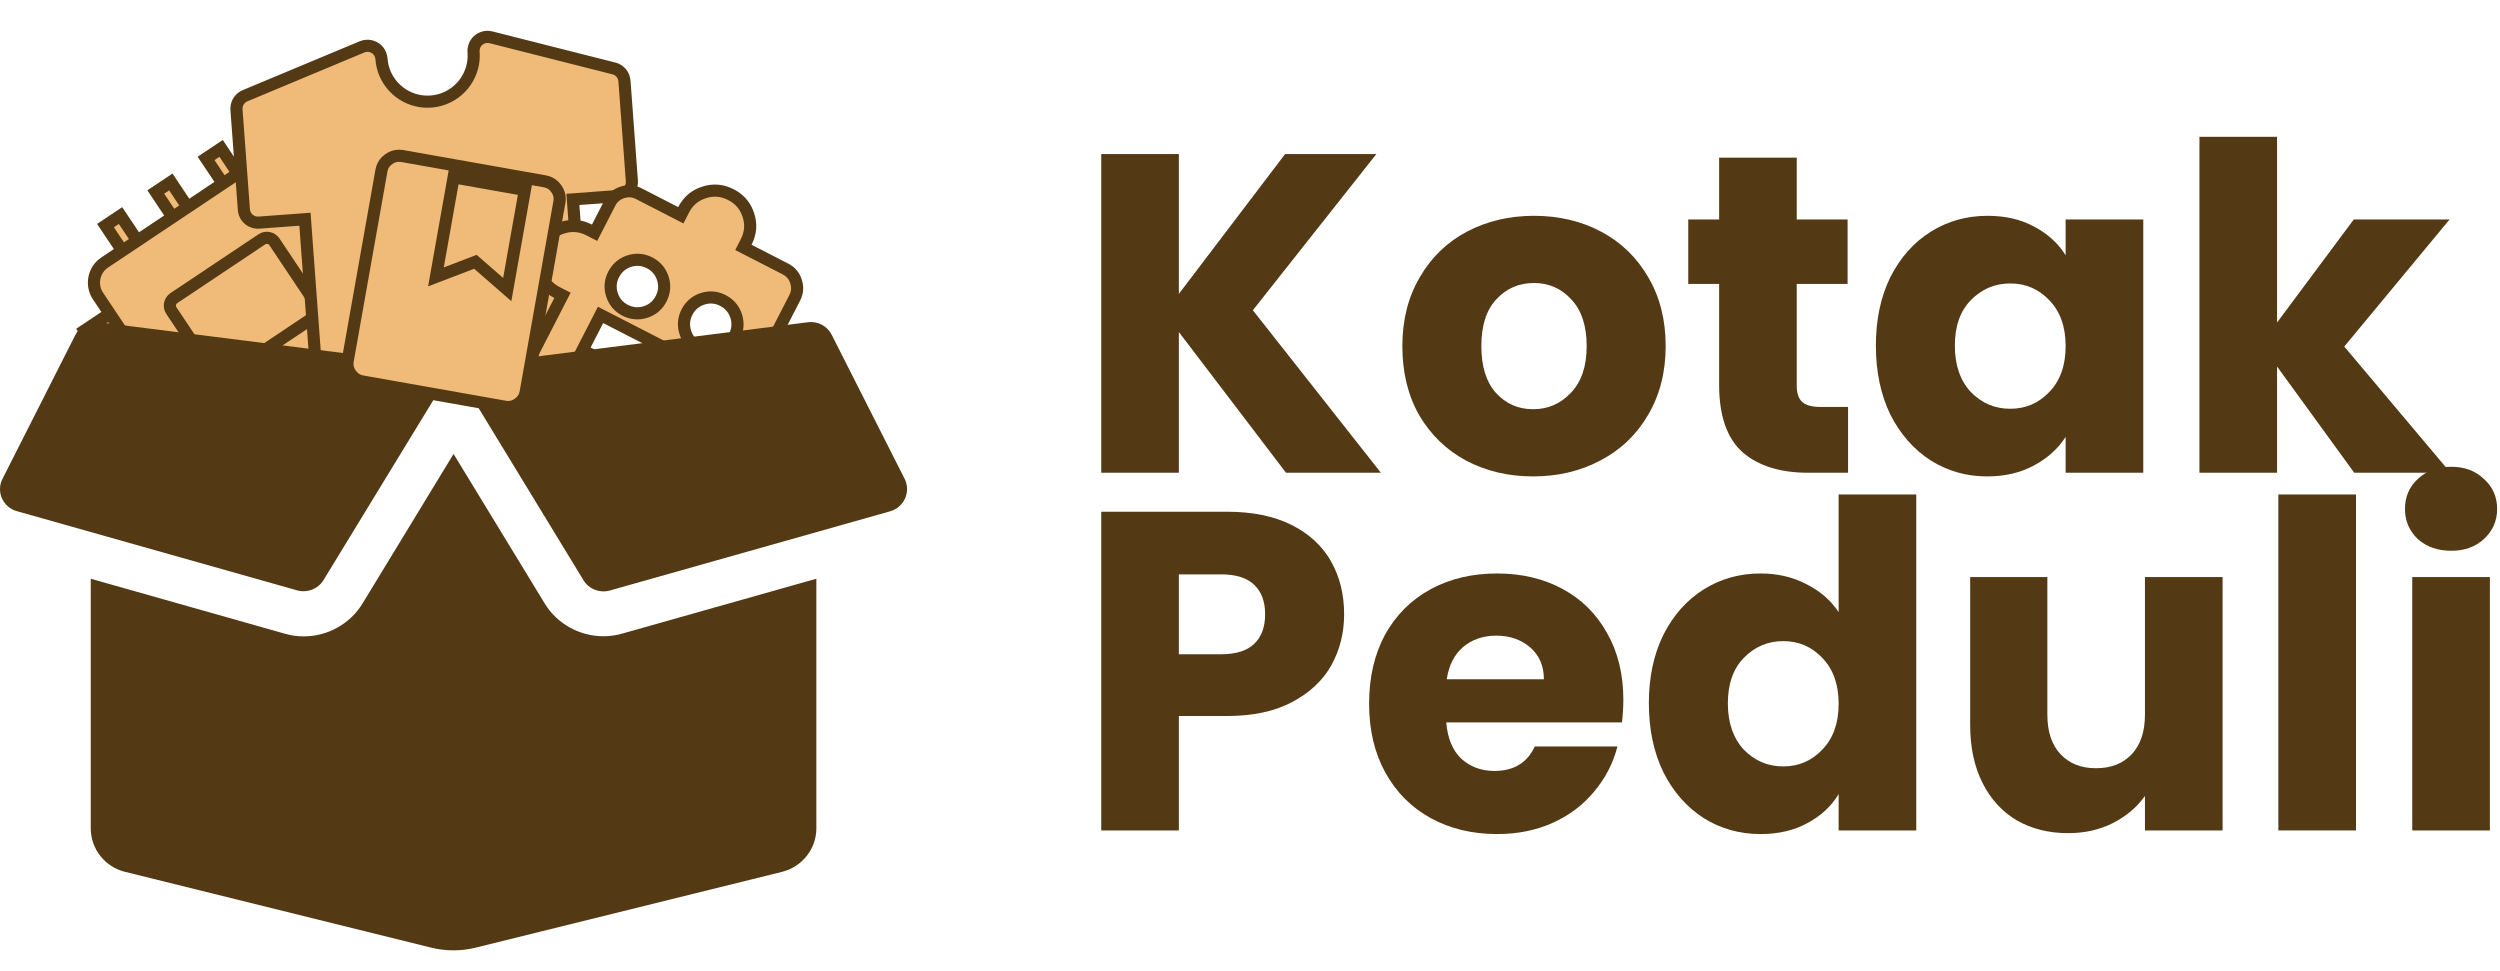 <svg width="103" height="40" viewBox="0 0 103 40" fill="none" xmlns="http://www.w3.org/2000/svg">
<path d="M4.966 8.881L6.696 11.47L8.148 10.501L6.418 7.911L7.038 7.497L8.767 10.087L10.219 9.117L8.49 6.527L9.109 6.113L10.839 8.703L13.429 6.973L13.842 7.593L11.253 9.323L12.223 10.775L14.812 9.045L15.226 9.665L12.636 11.394L13.606 12.846L16.196 11.117L16.61 11.736L14.02 13.466L15.75 16.056L15.13 16.469L13.401 13.88L11.949 14.85L13.678 17.439L13.059 17.853L11.329 15.263L9.877 16.233L11.607 18.823L10.987 19.237L9.257 16.647L6.668 18.377L6.254 17.757L8.844 16.027L7.874 14.575L5.284 16.305L4.87 15.686L7.46 13.956L6.49 12.504L3.9 14.234L3.486 13.614L6.076 11.884L4.346 9.295L4.966 8.881Z" fill="#F0BB78" stroke="#543A14" stroke-width="0.5"/>
<path d="M4.313 10.815L10.528 6.664C10.982 6.36 11.605 6.485 11.908 6.939L16.059 13.154C16.363 13.609 16.239 14.231 15.785 14.534L9.57 18.686C9.115 18.989 8.493 18.866 8.189 18.411L4.038 12.197L3.985 12.109C3.75 11.665 3.886 11.1 4.313 10.815Z" fill="#F0BB78" stroke="#543A14" stroke-width="0.5"/>
<path d="M7.164 12.281L10.789 9.86C10.959 9.746 11.193 9.793 11.306 9.963L13.036 12.552C13.149 12.722 13.102 12.956 12.932 13.069L9.307 15.49C9.137 15.604 8.904 15.558 8.791 15.388L7.061 12.798C6.947 12.628 6.994 12.395 7.164 12.281Z" fill="#F0BB78" stroke="#543A14" stroke-width="0.5"/>
<path d="M15.186 1.888C15.254 1.893 15.321 1.91 15.383 1.939L15.443 1.971C15.521 2.018 15.586 2.084 15.633 2.162C15.669 2.221 15.694 2.286 15.707 2.353L15.716 2.42C15.746 2.85 15.921 3.256 16.211 3.572L16.342 3.702C16.663 3.991 17.071 4.16 17.499 4.186L17.683 4.188C18.115 4.173 18.526 4.011 18.852 3.732L18.986 3.605C19.285 3.294 19.469 2.891 19.509 2.465L19.517 2.28L19.516 2.272L19.509 2.085L19.515 2.019L19.532 1.936L19.556 1.87L19.574 1.83L19.613 1.767L19.647 1.721C19.678 1.687 19.709 1.657 19.742 1.632L19.794 1.599L19.85 1.57L19.911 1.547L19.984 1.529L20.034 1.522L20.089 1.52L20.162 1.526L20.243 1.541L25.294 2.82C25.374 2.84 25.448 2.877 25.512 2.928L25.572 2.983C25.645 3.06 25.695 3.157 25.716 3.261L25.729 3.351L26.033 7.457L26.031 7.562C26.023 7.631 26.003 7.699 25.971 7.761L25.916 7.85C25.831 7.961 25.707 8.037 25.569 8.064L25.501 8.074L23.603 8.215L24.048 14.233L24.052 14.365C24.047 14.629 23.967 14.885 23.823 15.106L23.745 15.212C23.526 15.488 23.211 15.67 22.863 15.723L22.753 15.735L14.511 16.345L14.379 16.349C14.116 16.344 13.859 16.265 13.639 16.121L13.532 16.043C13.257 15.823 13.074 15.509 13.02 15.162L13.008 15.042L12.564 9.032L10.665 9.172L10.561 9.171C10.491 9.163 10.424 9.143 10.362 9.111L10.273 9.055C10.189 8.991 10.124 8.905 10.086 8.808L10.057 8.707L10.047 8.625L9.743 4.519L9.743 4.437C9.747 4.383 9.758 4.33 9.776 4.279L9.81 4.204C9.861 4.109 9.938 4.029 10.032 3.975L10.104 3.941L14.919 1.93C14.982 1.904 15.049 1.889 15.117 1.886L15.186 1.888Z" fill="#F0BB78" stroke="#543A14" stroke-width="0.5"/>
<path d="M23.997 14.426L28.472 16.724L29.218 15.272L24.743 12.974L23.997 14.426ZM26.764 10.829C26.495 10.69 26.209 10.665 25.922 10.759C25.674 10.84 25.477 10.992 25.339 11.207L25.284 11.304C25.162 11.538 25.128 11.785 25.184 12.036L25.213 12.143C25.305 12.431 25.491 12.649 25.76 12.785L25.759 12.784C26.027 12.921 26.311 12.946 26.597 12.854C26.848 12.774 27.046 12.622 27.183 12.405L27.239 12.308C27.376 12.04 27.401 11.755 27.309 11.47C27.218 11.184 27.031 10.967 26.764 10.829ZM29.786 12.381C29.517 12.242 29.231 12.217 28.945 12.311C28.66 12.404 28.443 12.589 28.305 12.855C28.166 13.123 28.143 13.408 28.235 13.695C28.327 13.983 28.513 14.201 28.782 14.338L28.782 14.336C29.016 14.456 29.263 14.491 29.512 14.436L29.619 14.406C29.906 14.315 30.124 14.129 30.261 13.86C30.398 13.592 30.422 13.307 30.331 13.022C30.25 12.772 30.098 12.575 29.882 12.437L29.786 12.381ZM23.174 12.168L22.951 12.053C22.635 11.891 22.415 11.658 22.283 11.348L22.231 11.209C22.108 10.828 22.139 10.465 22.325 10.103C22.487 9.787 22.72 9.567 23.031 9.434L23.169 9.383C23.549 9.261 23.913 9.29 24.275 9.476L24.497 9.59L25.128 8.361C25.226 8.171 25.367 8.038 25.559 7.957L25.644 7.925C25.851 7.859 26.045 7.864 26.235 7.941L26.317 7.979L28.05 8.869L28.164 8.646C28.327 8.33 28.56 8.111 28.871 7.978L29.009 7.927C29.39 7.804 29.754 7.835 30.115 8.02C30.431 8.183 30.651 8.416 30.783 8.727L30.835 8.864C30.958 9.245 30.927 9.609 30.742 9.97L30.628 10.193L32.361 11.082C32.551 11.18 32.684 11.321 32.765 11.513L32.796 11.598C32.872 11.835 32.854 12.054 32.743 12.271L32.111 13.5L32.334 13.614C32.65 13.777 32.871 14.011 33.003 14.321L33.054 14.46C33.176 14.84 33.146 15.204 32.96 15.565C32.798 15.881 32.565 16.102 32.254 16.235L32.116 16.286C31.735 16.408 31.372 16.378 31.01 16.192L30.788 16.078L29.639 18.315C29.527 18.532 29.359 18.675 29.123 18.751C28.887 18.827 28.669 18.809 28.451 18.697L22.407 15.593C22.216 15.495 22.084 15.354 22.003 15.163L21.971 15.077C21.896 14.842 21.913 14.623 22.025 14.404L23.174 12.168Z" fill="#F0BB78" stroke="#543A14" stroke-width="0.5"/>
<path d="M24.858 26.213C23.872 26.213 22.943 25.693 22.441 24.861L18.687 18.702L14.938 24.861C14.43 25.699 13.502 26.219 12.515 26.219C12.252 26.219 11.99 26.184 11.739 26.109L3.739 23.844V34.129C3.739 34.979 4.323 35.718 5.152 35.92L17.776 39.046C18.371 39.191 18.996 39.191 19.586 39.046L32.221 35.92C33.05 35.712 33.634 34.973 33.634 34.129V23.844L25.635 26.104C25.384 26.179 25.121 26.213 24.858 26.213ZM37.272 19.73L34.265 13.791C34.084 13.432 33.693 13.224 33.29 13.276L18.687 15.12L24.041 23.908C24.263 24.272 24.707 24.445 25.121 24.33L36.676 21.065C37.254 20.898 37.535 20.262 37.272 19.73ZM3.109 13.791L0.102 19.73C-0.167 20.262 0.119 20.898 0.691 21.059L12.246 24.324C12.661 24.439 13.105 24.266 13.327 23.902L18.687 15.12L4.078 13.276C3.675 13.23 3.29 13.432 3.109 13.791Z" fill="#543A14"/>
<path d="M16.577 6.429L22.444 7.47C22.596 7.497 22.722 7.559 22.826 7.661L22.922 7.777C23.042 7.949 23.082 8.129 23.046 8.331L21.658 16.154C21.631 16.307 21.568 16.432 21.466 16.536L21.351 16.634C21.18 16.753 21 16.793 20.797 16.756L14.929 15.716C14.777 15.689 14.651 15.626 14.548 15.524L14.451 15.409C14.332 15.238 14.291 15.058 14.327 14.854L15.715 7.031C15.742 6.879 15.805 6.753 15.907 6.649L16.022 6.553C16.151 6.463 16.285 6.418 16.429 6.417L16.577 6.429ZM17.961 11.408L18.373 11.251L19.585 10.786L20.565 11.639L20.898 11.93L21.626 7.826L18.689 7.305L17.961 11.408Z" fill="#F0BB78" stroke="#543A14" stroke-width="0.5"/>
<path d="M55.378 25.31C55.378 26.071 55.203 26.769 54.854 27.405C54.505 28.029 53.969 28.534 53.246 28.92C52.522 29.307 51.624 29.5 50.552 29.5H48.569V34.214H45.371V21.083H50.552C51.6 21.083 52.485 21.264 53.208 21.625C53.931 21.987 54.474 22.486 54.836 23.122C55.197 23.758 55.378 24.487 55.378 25.31ZM50.309 26.956C50.92 26.956 51.375 26.813 51.674 26.526C51.974 26.239 52.123 25.834 52.123 25.31C52.123 24.787 51.974 24.381 51.674 24.094C51.375 23.808 50.92 23.664 50.309 23.664H48.569V26.956H50.309Z" fill="#543A14"/>
<path d="M66.882 28.827C66.882 29.126 66.863 29.438 66.826 29.762H59.587C59.637 30.41 59.843 30.909 60.204 31.258C60.578 31.595 61.033 31.763 61.57 31.763C62.368 31.763 62.923 31.427 63.234 30.753H66.639C66.464 31.439 66.146 32.056 65.685 32.605C65.236 33.154 64.668 33.584 63.983 33.896C63.297 34.208 62.53 34.363 61.682 34.363C60.659 34.363 59.749 34.145 58.951 33.709C58.153 33.272 57.529 32.649 57.081 31.838C56.632 31.028 56.407 30.08 56.407 28.995C56.407 27.91 56.625 26.962 57.062 26.152C57.511 25.341 58.134 24.718 58.932 24.281C59.73 23.845 60.647 23.627 61.682 23.627C62.692 23.627 63.59 23.839 64.375 24.263C65.161 24.687 65.772 25.291 66.208 26.077C66.657 26.863 66.882 27.779 66.882 28.827ZM63.608 27.985C63.608 27.436 63.421 27 63.047 26.676C62.673 26.351 62.206 26.189 61.645 26.189C61.108 26.189 60.653 26.345 60.279 26.657C59.917 26.969 59.693 27.411 59.606 27.985H63.608Z" fill="#543A14"/>
<path d="M67.933 28.976C67.933 27.904 68.133 26.962 68.532 26.152C68.943 25.341 69.498 24.718 70.197 24.281C70.895 23.845 71.674 23.627 72.535 23.627C73.221 23.627 73.844 23.77 74.405 24.057C74.979 24.344 75.428 24.73 75.752 25.217V20.372H78.95V34.214H75.752V32.717C75.453 33.216 75.022 33.615 74.461 33.914C73.912 34.214 73.27 34.363 72.535 34.363C71.674 34.363 70.895 34.145 70.197 33.709C69.498 33.26 68.943 32.63 68.532 31.82C68.133 30.997 67.933 30.049 67.933 28.976ZM75.752 28.995C75.752 28.197 75.527 27.567 75.079 27.106C74.642 26.645 74.106 26.414 73.47 26.414C72.834 26.414 72.291 26.645 71.843 27.106C71.406 27.555 71.188 28.178 71.188 28.976C71.188 29.774 71.406 30.41 71.843 30.884C72.291 31.346 72.834 31.576 73.47 31.576C74.106 31.576 74.642 31.346 75.079 30.884C75.527 30.423 75.752 29.793 75.752 28.995Z" fill="#543A14"/>
<path d="M91.571 23.776V34.214H88.372V32.792C88.048 33.254 87.605 33.628 87.044 33.914C86.496 34.189 85.884 34.326 85.211 34.326C84.413 34.326 83.709 34.151 83.097 33.802C82.486 33.441 82.013 32.923 81.676 32.25C81.339 31.576 81.171 30.785 81.171 29.874V23.776H84.351V29.444C84.351 30.142 84.531 30.685 84.893 31.071C85.255 31.458 85.741 31.651 86.352 31.651C86.976 31.651 87.468 31.458 87.83 31.071C88.191 30.685 88.372 30.142 88.372 29.444V23.776H91.571Z" fill="#543A14"/>
<path d="M97.067 20.372V34.214H93.868V20.372H97.067Z" fill="#543A14"/>
<path d="M100.993 22.692C100.432 22.692 99.971 22.529 99.609 22.205C99.26 21.869 99.085 21.457 99.085 20.971C99.085 20.472 99.26 20.06 99.609 19.736C99.971 19.399 100.432 19.231 100.993 19.231C101.542 19.231 101.991 19.399 102.34 19.736C102.702 20.06 102.882 20.472 102.882 20.971C102.882 21.457 102.702 21.869 102.34 22.205C101.991 22.529 101.542 22.692 100.993 22.692ZM102.583 23.776V34.214H99.385V23.776H102.583Z" fill="#543A14"/>
<path d="M52.984 19.478L48.569 13.68V19.478H45.371V6.347H48.569V12.108L52.946 6.347H56.706L51.618 12.782L56.893 19.478H52.984Z" fill="#543A14"/>
<path d="M63.164 19.628C62.142 19.628 61.219 19.41 60.396 18.973C59.585 18.537 58.943 17.913 58.469 17.103C58.008 16.292 57.777 15.345 57.777 14.26C57.777 13.187 58.014 12.246 58.488 11.435C58.962 10.612 59.61 9.982 60.433 9.546C61.256 9.11 62.179 8.891 63.202 8.891C64.224 8.891 65.147 9.11 65.97 9.546C66.793 9.982 67.441 10.612 67.915 11.435C68.389 12.246 68.626 13.187 68.626 14.26C68.626 15.332 68.383 16.28 67.896 17.103C67.423 17.913 66.768 18.537 65.932 18.973C65.109 19.41 64.187 19.628 63.164 19.628ZM63.164 16.86C63.775 16.86 64.293 16.635 64.717 16.186C65.153 15.737 65.371 15.095 65.371 14.26C65.371 13.424 65.159 12.782 64.735 12.333C64.324 11.884 63.812 11.66 63.202 11.66C62.578 11.66 62.06 11.884 61.649 12.333C61.237 12.769 61.032 13.412 61.032 14.26C61.032 15.095 61.231 15.737 61.63 16.186C62.042 16.635 62.553 16.86 63.164 16.86Z" fill="#543A14"/>
<path d="M76.14 16.766V19.478H74.513C73.353 19.478 72.449 19.198 71.8 18.637C71.152 18.063 70.828 17.134 70.828 15.85V11.697H69.556V9.041H70.828V6.497H74.026V9.041H76.121V11.697H74.026V15.887C74.026 16.199 74.101 16.423 74.251 16.56C74.4 16.697 74.65 16.766 74.999 16.766H76.14Z" fill="#543A14"/>
<path d="M77.286 14.241C77.286 13.168 77.485 12.227 77.884 11.416C78.296 10.606 78.851 9.982 79.549 9.546C80.247 9.11 81.027 8.891 81.887 8.891C82.623 8.891 83.265 9.041 83.814 9.34C84.375 9.639 84.805 10.032 85.104 10.519V9.041H88.303V19.478H85.104V18C84.793 18.487 84.356 18.88 83.795 19.179C83.246 19.478 82.604 19.628 81.868 19.628C81.02 19.628 80.247 19.41 79.549 18.973C78.851 18.524 78.296 17.895 77.884 17.084C77.485 16.261 77.286 15.313 77.286 14.241ZM85.104 14.26C85.104 13.461 84.88 12.832 84.431 12.37C83.994 11.909 83.458 11.678 82.822 11.678C82.186 11.678 81.644 11.909 81.195 12.37C80.758 12.819 80.54 13.443 80.54 14.241C80.54 15.039 80.758 15.675 81.195 16.149C81.644 16.61 82.186 16.841 82.822 16.841C83.458 16.841 83.994 16.61 84.431 16.149C84.88 15.687 85.104 15.058 85.104 14.26Z" fill="#543A14"/>
<path d="M96.995 19.478L93.815 15.101V19.478H90.617V5.637H93.815V13.287L96.976 9.041H100.923L96.584 14.278L100.961 19.478H96.995Z" fill="#543A14"/>
</svg>
